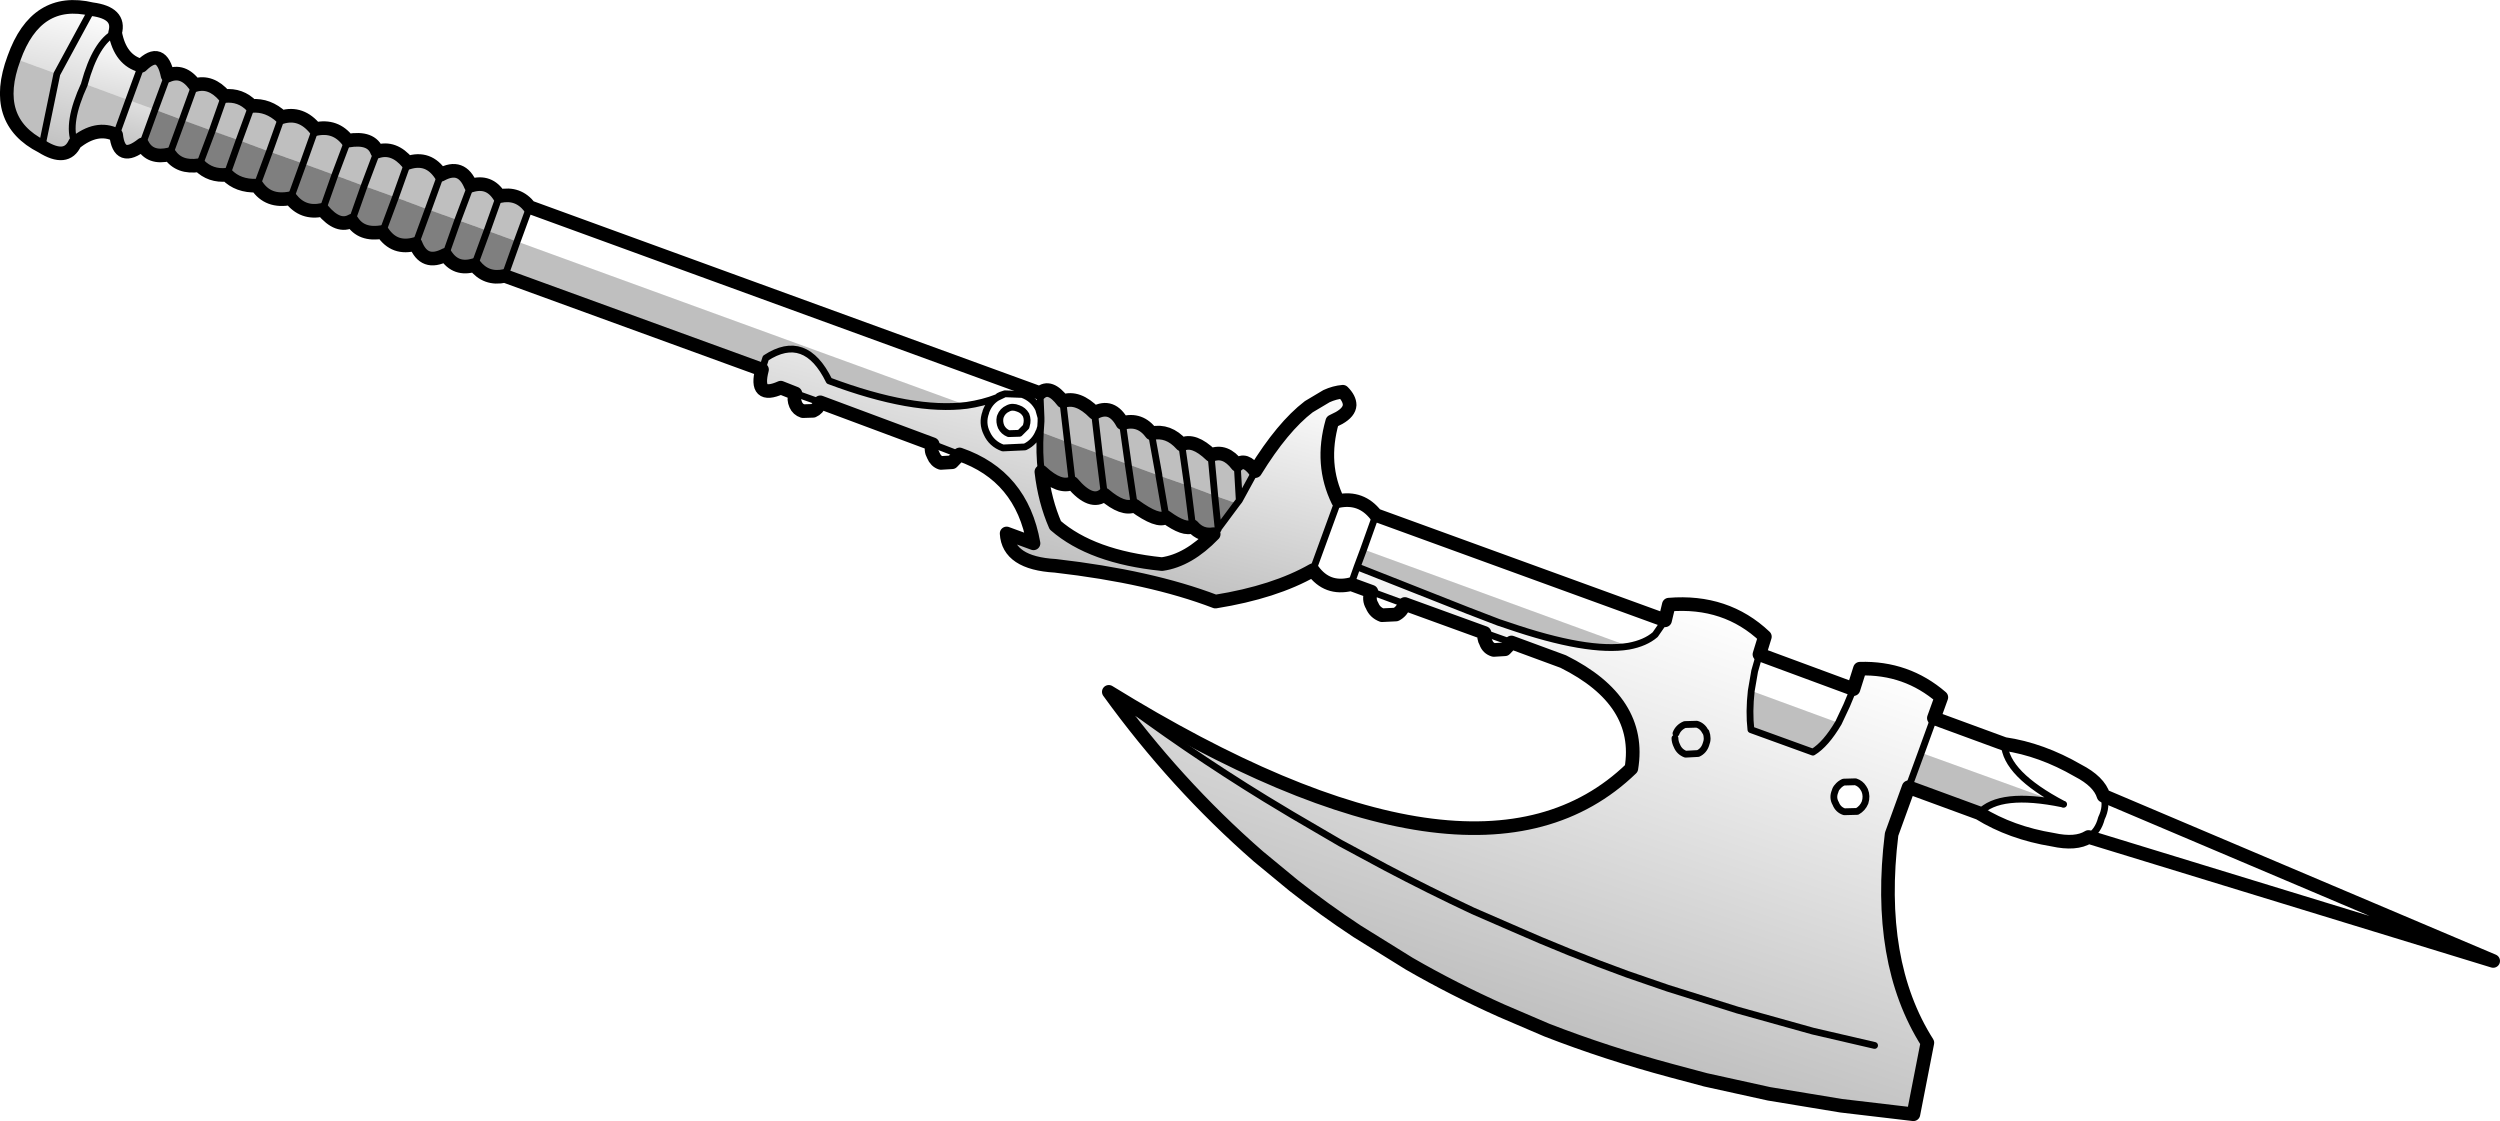 <?xml version="1.0" encoding="UTF-8" standalone="no"?>
<svg xmlns:xlink="http://www.w3.org/1999/xlink" height="164.55px" width="366.95px" xmlns="http://www.w3.org/2000/svg">
  <g transform="matrix(1.0, 0.0, 0.0, 1.0, 18.2, -258.0)">
    <path d="M2.55 267.65 Q5.5 264.75 6.4 269.1 8.65 268.1 10.4 270.5 12.75 269.8 14.75 272.1 17.1 271.85 18.75 273.55 21.15 273.35 23.15 275.2 26.0 274.35 28.1 276.95 31.05 276.3 32.85 278.65 36.35 278.05 37.15 280.25 39.6 279.45 41.65 281.9 44.7 280.9 46.5 283.65 49.55 281.95 50.9 285.25 53.6 284.4 55.1 286.8 57.85 286.2 59.55 288.4 L57.7 293.45 53.3 291.85 55.1 286.8 53.3 291.85 49.0 290.3 44.65 288.75 39.85 286.95 35.25 285.3 30.95 283.7 32.85 278.65 30.95 283.7 26.3 282.0 21.35 280.25 23.15 275.2 21.35 280.25 16.9 278.6 12.95 277.2 8.55 275.6 4.55 274.1 0.7 272.7 2.55 267.65 M134.45 315.7 Q135.9 314.4 137.8 316.9 140.0 316.1 142.45 318.6 145.0 317.2 146.55 320.1 149.15 319.35 150.8 321.6 153.3 321.05 155.25 323.25 157.0 322.35 159.55 324.8 161.65 323.95 163.4 326.25 164.55 325.15 166.05 327.15 L163.7 331.45 163.35 331.9 160.1 330.75 156.1 329.25 151.9 327.8 147.4 326.15 143.15 324.6 138.5 322.9 134.5 321.4 134.55 320.65 134.6 319.85 134.6 319.3 134.45 315.7 M272.3 377.35 L261.95 373.55 263.8 368.5 284.55 376.0 Q275.3 374.1 272.3 377.35 M93.65 312.25 L55.9 298.5 57.7 293.45 123.7 317.5 Q115.8 318.5 103.5 313.9 100.0 306.75 94.2 310.55 L93.65 312.25 M-1.15 277.8 Q-4.0 276.4 -7.2 279.0 -8.45 276.1 -5.8 270.35 L-5.8 270.3 0.7 272.7 -1.15 277.8 M-12.05 279.5 Q-19.55 275.7 -16.15 266.55 L-9.85 268.85 -12.05 279.5 M6.4 269.1 L4.55 274.1 6.4 269.1 M18.75 273.55 L16.9 278.6 18.75 273.55 M28.1 276.95 L26.3 282.0 28.1 276.95 M37.15 280.25 L35.25 285.3 37.15 280.25 M8.55 275.6 L10.4 270.5 8.55 275.6 M12.95 277.2 L14.75 272.1 12.95 277.2 M41.65 281.9 L39.85 286.95 41.65 281.9 M50.9 285.25 L49.0 290.3 50.9 285.25 M44.65 288.75 L46.5 283.65 44.65 288.75 M137.8 316.9 L138.5 322.9 137.8 316.9 M159.55 324.8 L160.1 330.75 159.55 324.8 M151.9 327.8 L151.9 327.7 150.8 321.6 151.9 327.7 151.9 327.8 M155.25 323.25 L156.1 329.25 155.25 323.25 M163.4 326.25 L163.7 331.45 163.4 326.25 M142.45 318.6 L143.15 324.6 142.45 318.6 M147.4 326.15 L146.55 320.1 147.4 326.15 M181.0 341.2 L181.95 338.65 220.85 352.85 Q214.9 353.85 203.1 349.8 L201.75 349.35 197.2 347.6 181.0 341.2 M251.65 364.1 Q249.8 367.25 247.9 368.4 L238.8 365.1 Q238.5 362.5 238.85 359.4 L251.65 364.1" fill="#000000" fill-opacity="0.251" fill-rule="evenodd" stroke="none"/>
    <path d="M55.9 298.5 Q53.15 299.1 51.45 296.9 48.7 297.75 47.2 295.4 44.05 297.05 42.8 293.8 39.7 294.7 37.95 292.05 34.8 292.6 33.45 290.4 31.45 291.55 29.15 288.8 26.25 289.45 24.45 287.1 21.15 287.75 19.5 285.25 16.75 285.35 15.1 283.65 12.7 283.9 11.05 282.25 8.1 282.7 6.7 280.65 3.8 281.35 2.7 279.2 L4.55 274.1 8.55 275.6 12.95 277.2 11.05 282.25 12.95 277.2 16.9 278.6 15.1 283.65 16.9 278.6 21.35 280.25 26.3 282.0 30.95 283.7 35.25 285.3 39.85 286.95 37.95 292.05 39.85 286.95 44.65 288.75 49.0 290.3 47.2 295.4 49.0 290.3 53.3 291.85 57.7 293.45 55.9 298.5 M6.7 280.65 L8.55 275.6 6.7 280.65 M33.45 290.4 L35.25 285.3 33.45 290.4 M30.95 283.7 L29.15 288.8 30.95 283.7 M24.45 287.1 L26.3 282.0 24.45 287.1 M42.8 293.8 L44.65 288.75 42.8 293.8 M19.5 285.25 L21.35 280.25 19.5 285.25 M51.45 296.9 L53.3 291.85 51.45 296.9 M138.5 322.9 L139.2 328.9 138.5 322.9 143.15 324.6 143.9 330.6 143.15 324.6 147.4 326.15 151.9 327.8 152.95 333.9 151.9 327.8 156.1 329.25 160.1 330.75 163.35 331.9 160.6 335.6 160.6 335.7 159.95 336.4 Q158.1 336.7 156.85 335.25 155.7 335.9 152.95 333.9 151.8 334.75 148.3 332.2 146.65 332.95 143.9 330.6 142.0 332.2 139.2 328.9 137.35 329.75 134.65 327.25 134.3 324.5 134.5 321.4 L138.5 322.9 M148.3 332.2 L147.4 326.15 148.3 332.2 M156.85 335.25 L156.1 329.25 156.85 335.25 M160.1 330.75 L160.6 335.6 160.1 330.75" fill="#000000" fill-opacity="0.502" fill-rule="evenodd" stroke="none"/>
    <path d="M2.7 279.2 Q-0.7 281.9 -1.15 277.8 L0.7 272.7 4.55 274.1 2.7 279.2" fill="url(#gradient0)" fill-rule="evenodd" stroke="none"/>
    <path d="M-1.3 262.8 Q-0.55 266.85 2.55 267.65 L0.7 272.7 -5.8 270.3 Q-4.15 264.25 -1.3 262.8" fill="url(#gradient1)" fill-rule="evenodd" stroke="none"/>
    <path d="M166.05 327.15 Q170.05 320.65 173.9 317.7 L176.5 316.15 Q177.7 315.6 178.9 315.5 179.9 316.5 179.9 317.45 179.85 318.5 178.35 319.35 L177.35 319.85 Q175.55 326.15 178.2 331.55 L174.5 341.7 Q168.9 344.9 160.2 346.3 150.65 342.65 136.7 341.05 129.8 340.65 129.55 336.3 L133.5 337.75 Q131.75 327.85 122.65 324.7 L122.45 324.65 118.7 323.2 102.2 317.05 98.55 315.75 96.4 314.9 Q92.5 316.65 93.65 312.25 L94.2 310.55 Q100.0 306.75 103.5 313.9 115.8 318.5 123.7 317.5 126.1 317.15 128.15 316.35 127.0 317.05 126.5 318.45 L126.5 318.5 Q125.9 320.1 126.65 321.6 127.35 323.15 129.0 323.75 L132.25 323.6 Q133.7 322.9 134.3 321.35 L134.5 321.4 Q134.3 324.5 134.65 327.25 135.15 331.55 136.7 335.1 142.05 339.75 152.35 340.8 156.25 340.25 159.95 336.4 L160.6 335.7 160.6 335.6 163.35 331.9 163.7 331.45 166.05 327.15" fill="url(#gradient2)" fill-rule="evenodd" stroke="none"/>
    <path d="M226.2 349.05 L226.75 346.75 Q235.15 346.05 240.85 351.45 L240.05 354.05 239.35 356.5 238.85 359.4 Q238.5 362.5 238.8 365.1 L247.9 368.4 Q249.8 367.25 251.65 364.1 L252.85 361.55 253.85 359.15 254.8 356.15 Q261.65 355.95 266.75 360.35 L265.65 363.4 263.8 368.5 261.95 373.55 259.45 380.45 Q257.15 399.15 264.7 411.05 L262.65 421.55 252.05 420.3 241.45 418.55 232.15 416.5 227.1 415.15 Q217.6 412.6 208.85 409.2 L202.2 406.35 Q195.15 403.2 188.65 399.45 L181.0 394.7 Q176.15 391.5 171.65 387.95 L166.5 383.7 Q154.3 373.05 144.55 359.55 198.5 392.8 221.25 370.8 222.9 360.9 211.25 355.1 L203.65 352.3 199.7 350.9 188.0 346.65 183.1 344.85 180.1 343.75 181.0 341.2 197.2 347.6 201.75 349.35 203.1 349.8 Q214.9 353.85 220.85 352.85 223.3 352.4 224.75 351.15 L226.2 349.05 M256.95 411.45 L247.9 409.35 236.8 406.25 226.6 403.05 220.65 401.0 Q212.1 397.9 203.75 394.2 L198.0 391.7 Q191.5 388.65 185.15 385.3 L178.55 381.75 171.45 377.6 167.55 375.25 Q155.8 368.05 144.55 359.55 155.8 368.05 167.55 375.25 L171.45 377.6 178.55 381.75 185.15 385.3 Q191.5 388.65 198.0 391.7 L203.75 394.2 Q212.1 397.9 220.65 401.0 L226.6 403.05 236.8 406.25 247.9 409.35 256.95 411.45 M227.65 366.35 Q227.65 366.9 227.95 367.5 228.3 368.35 229.2 368.7 L231.05 368.6 Q231.9 368.2 232.2 367.25 232.55 366.4 232.2 365.45 L232.15 365.45 Q231.7 364.55 230.85 364.3 L229.1 364.35 Q228.15 364.75 227.8 365.65 228.15 364.75 229.1 364.35 L230.85 364.3 Q231.7 364.55 232.15 365.45 L232.2 365.45 Q232.55 366.4 232.2 367.25 231.9 368.2 231.05 368.6 L229.2 368.7 Q228.3 368.35 227.95 367.5 227.65 366.9 227.65 366.35 M255.3 373.65 Q254.9 373.0 254.15 372.75 L252.4 372.8 Q251.85 373.05 251.5 373.5 251.25 373.75 251.15 374.15 250.75 375.1 251.25 375.95 251.6 376.85 252.5 377.15 L254.4 377.1 Q255.2 376.65 255.55 375.8 255.85 374.85 255.5 374.0 L255.3 373.65" fill="url(#gradient3)" fill-rule="evenodd" stroke="none"/>
    <path d="M-7.2 279.0 Q-8.45 281.75 -12.05 279.5 L-9.85 268.85 -4.7 259.35 Q-0.5 259.9 -1.3 262.8 -4.15 264.25 -5.8 270.3 L-5.8 270.35 Q-8.45 276.1 -7.2 279.0" fill="url(#gradient4)" fill-rule="evenodd" stroke="none"/>
    <path d="M-16.15 266.55 Q-12.9 257.4 -4.7 259.35 L-9.85 268.85 -16.15 266.55" fill="url(#gradient5)" fill-rule="evenodd" stroke="none"/>
    <path d="M2.55 267.65 Q5.5 264.75 6.4 269.1 8.65 268.1 10.4 270.5 12.75 269.8 14.75 272.1 17.1 271.85 18.75 273.55 21.15 273.35 23.15 275.2 26.0 274.35 28.1 276.95 31.05 276.3 32.85 278.65 36.35 278.05 37.15 280.25 39.6 279.45 41.65 281.9 44.7 280.9 46.5 283.65 49.55 281.95 50.9 285.25 53.6 284.4 55.1 286.8 57.85 286.2 59.55 288.4 L134.45 315.7 Q135.9 314.4 137.8 316.9 140.0 316.1 142.45 318.6 145.0 317.2 146.55 320.1 149.15 319.35 150.8 321.6 153.3 321.05 155.25 323.25 157.0 322.35 159.55 324.8 161.65 323.95 163.4 326.25 164.55 325.15 166.05 327.15 170.05 320.65 173.9 317.7 L176.5 316.15 Q177.7 315.6 178.9 315.5 179.9 316.5 179.9 317.45 179.85 318.5 178.35 319.35 L177.35 319.85 Q175.55 326.15 178.2 331.55 181.6 330.85 183.75 333.6 L226.2 349.05 226.75 346.75 Q235.15 346.05 240.85 351.45 L240.05 354.05 253.85 359.15 254.8 356.15 Q261.65 355.95 266.75 360.35 L265.65 363.4 276.0 367.2 Q281.45 368.0 286.8 371.1 289.9 372.7 290.55 374.8 L347.75 399.05 288.35 380.85 Q286.5 382.0 283.1 381.25 277.0 380.25 272.3 377.35 L261.95 373.55 259.45 380.45 Q257.15 399.15 264.7 411.05 L262.65 421.55 252.05 420.3 241.45 418.55 232.15 416.5 227.1 415.15 Q217.6 412.6 208.85 409.2 L202.2 406.35 Q195.15 403.2 188.65 399.45 L181.0 394.7 Q176.15 391.5 171.65 387.95 L166.5 383.7 Q154.3 373.05 144.55 359.55 198.5 392.8 221.25 370.8 222.9 360.9 211.25 355.1 L203.65 352.3 202.7 353.3 201.05 353.4 Q200.2 353.15 199.9 352.3 199.5 351.6 199.7 350.9 L188.0 346.65 187.95 346.75 Q187.55 347.75 186.7 348.2 L184.65 348.3 Q183.6 347.9 183.2 346.9 182.65 346.0 183.05 344.95 L183.1 344.85 180.1 343.75 Q176.6 344.6 174.5 341.7 168.9 344.9 160.2 346.3 150.65 342.65 136.7 341.05 129.8 340.65 129.55 336.3 L133.5 337.75 Q131.75 327.85 122.65 324.7 L121.55 325.85 119.9 325.95 Q119.15 325.7 118.8 324.85 118.35 324.05 118.65 323.25 L118.7 323.2 102.2 317.05 102.15 317.2 Q101.85 318.0 101.15 318.3 L99.65 318.35 Q98.9 318.1 98.6 317.4 98.25 316.6 98.5 315.9 L98.55 315.75 96.4 314.9 Q92.5 316.65 93.65 312.25 L55.9 298.5 Q53.15 299.1 51.45 296.9 48.7 297.75 47.2 295.4 44.05 297.05 42.8 293.8 39.7 294.7 37.95 292.05 34.8 292.6 33.45 290.4 31.45 291.55 29.15 288.8 26.25 289.45 24.45 287.1 21.15 287.75 19.5 285.25 16.75 285.35 15.1 283.65 12.7 283.9 11.05 282.25 8.1 282.7 6.7 280.65 3.8 281.35 2.7 279.2 -0.7 281.9 -1.15 277.8 -4.0 276.4 -7.2 279.0 -8.45 281.75 -12.05 279.5 -19.55 275.7 -16.15 266.55 -12.9 257.4 -4.7 259.35 -0.5 259.9 -1.3 262.8 -0.55 266.85 2.55 267.65 M134.65 327.25 Q137.35 329.75 139.2 328.9 142.0 332.2 143.9 330.6 146.65 332.95 148.3 332.2 151.8 334.75 152.95 333.9 155.7 335.9 156.85 335.25 158.1 336.7 159.95 336.4 156.25 340.25 152.35 340.8 142.05 339.75 136.7 335.1 135.15 331.55 134.65 327.25" fill="none" stroke="#000000" stroke-linecap="round" stroke-linejoin="round" stroke-width="2.0"/>
    <path d="M2.55 267.65 L0.7 272.7 -1.15 277.8 M4.55 274.1 L6.4 269.1 M16.9 278.6 L15.1 283.65 M11.05 282.25 L12.95 277.2 14.75 272.1 M8.55 275.6 L6.7 280.65 M16.9 278.6 L18.75 273.55 M4.55 274.1 L2.7 279.2 M30.95 283.7 L32.85 278.65 M23.15 275.2 L21.35 280.25 19.5 285.25 M26.3 282.0 L28.1 276.95 M37.95 292.05 L39.85 286.95 41.65 281.9 M35.25 285.3 L33.45 290.4 M35.25 285.3 L37.15 280.25 M29.15 288.8 L30.95 283.7 M26.3 282.0 L24.45 287.1 M10.4 270.5 L8.55 275.6 M44.65 288.75 L42.8 293.8 M47.2 295.4 L49.0 290.3 50.9 285.25 M57.7 293.45 L59.55 288.4 M55.1 286.8 L53.3 291.85 51.45 296.9 M46.5 283.65 L44.65 288.75 M128.15 316.35 Q127.0 317.05 126.5 318.45 L126.5 318.5 Q125.9 320.1 126.65 321.6 127.35 323.15 129.0 323.75 L132.25 323.6 Q133.7 322.9 134.3 321.35 L134.35 321.3 134.55 320.65 134.6 319.85 134.6 319.3 134.25 318.05 Q133.5 316.5 131.85 315.9 L129.3 315.8 128.15 316.35 Q128.4 316.1 128.7 316.0 L129.3 315.8 M128.65 319.1 Q128.95 318.3 129.75 317.95 130.4 317.6 131.25 317.95 132.0 318.2 132.4 318.9 132.7 319.65 132.45 320.45 L132.4 320.65 131.45 321.6 129.85 321.65 Q129.1 321.35 128.75 320.65 128.45 319.95 128.6 319.25 L128.65 319.1 M128.15 316.35 Q126.1 317.15 123.7 317.5 115.8 318.5 103.5 313.9 100.0 306.75 94.2 310.55 L93.65 312.25 M134.5 321.4 L134.55 320.65 M134.45 315.7 L134.6 319.3 M139.2 328.9 L138.5 322.9 137.8 316.9 M134.5 321.4 Q134.3 324.5 134.65 327.25 M143.9 330.6 L143.15 324.6 142.45 318.6 M118.7 323.2 L122.45 324.65 122.65 324.7 M152.95 333.9 L151.9 327.8 151.9 327.7 150.8 321.6 M147.4 326.15 L148.3 332.2 M156.1 329.25 L155.25 323.25 M160.1 330.75 L159.55 324.8 M163.35 331.9 L163.7 331.45 163.4 326.25 M159.95 336.4 L160.6 335.7 160.6 335.6 160.1 330.75 M156.1 329.25 L156.85 335.25 M146.55 320.1 L147.4 326.15 M98.55 315.75 L102.2 317.05 M57.7 293.45 L55.9 298.5 M178.2 331.55 L174.5 341.7 M163.7 331.45 L166.05 327.15 M181.95 338.65 L181.0 341.2 197.2 347.6 201.75 349.35 203.1 349.8 Q214.9 353.85 220.85 352.85 223.3 352.4 224.75 351.15 L226.2 349.05 M181.95 338.65 L183.75 333.6 M181.0 341.2 L180.1 343.75 M144.55 359.55 Q155.8 368.05 167.55 375.25 L171.45 377.6 178.55 381.75 185.15 385.3 Q191.5 388.65 198.0 391.7 L203.75 394.2 Q212.1 397.9 220.65 401.0 L226.6 403.05 236.8 406.25 247.9 409.35 256.95 411.45 M238.85 359.4 L239.35 356.5 240.05 354.05 M227.8 365.65 Q228.15 364.75 229.1 364.35 L230.85 364.3 Q231.7 364.55 232.15 365.45 L232.2 365.45 Q232.55 366.4 232.2 367.25 231.9 368.2 231.05 368.6 L229.2 368.7 Q228.3 368.35 227.95 367.5 227.65 366.9 227.65 366.35 M238.85 359.4 Q238.5 362.5 238.8 365.1 L247.9 368.4 Q249.8 367.25 251.65 364.1 L252.85 361.55 253.85 359.15 M183.1 344.85 L188.0 346.65 M199.7 350.9 L203.65 352.3 M265.65 363.4 L263.8 368.5 261.95 373.55 M284.55 376.0 L284.65 376.05 Q276.2 371.6 276.0 367.2 M255.3 373.65 L255.5 374.0 Q255.85 374.85 255.55 375.8 255.2 376.65 254.4 377.1 L252.5 377.15 Q251.6 376.85 251.25 375.95 250.75 375.1 251.15 374.15 251.25 373.75 251.5 373.5 251.85 373.05 252.4 372.8 L254.15 372.75 Q254.9 373.0 255.3 373.65 M284.65 376.05 L284.7 376.05 284.65 376.05 M288.35 380.85 Q289.75 380.05 290.25 378.1 291.1 376.35 290.55 374.8 M284.55 376.0 Q275.3 374.1 272.3 377.35 M163.35 331.9 L160.6 335.6 M-7.2 279.0 Q-8.45 276.1 -5.8 270.35 L-5.8 270.3 Q-4.15 264.25 -1.3 262.8 M-4.7 259.35 L-9.85 268.85 -12.05 279.5" fill="none" stroke="#000000" stroke-linecap="round" stroke-linejoin="round" stroke-width="1.0"/>
  </g>
  <defs>
    <linearGradient gradientTransform="matrix(-0.002, 0.009, -0.003, -8.0E-4, 2.65, 273.45)" gradientUnits="userSpaceOnUse" id="gradient0" spreadMethod="pad" x1="-819.2" x2="819.2">
      <stop offset="0.0" stop-color="#000000" stop-opacity="0.0"/>
      <stop offset="1.0" stop-color="#000000" stop-opacity="0.251"/>
    </linearGradient>
    <linearGradient gradientTransform="matrix(-0.003, 0.01, -0.005, -0.001, -2.4, 271.4)" gradientUnits="userSpaceOnUse" id="gradient1" spreadMethod="pad" x1="-819.2" x2="819.2">
      <stop offset="0.0" stop-color="#000000" stop-opacity="0.0"/>
      <stop offset="1.0" stop-color="#000000" stop-opacity="0.251"/>
    </linearGradient>
    <linearGradient gradientTransform="matrix(-0.006, 0.021, -0.051, -0.013, 135.75, 322.6)" gradientUnits="userSpaceOnUse" id="gradient2" spreadMethod="pad" x1="-819.2" x2="819.2">
      <stop offset="0.0" stop-color="#000000" stop-opacity="0.0"/>
      <stop offset="1.0" stop-color="#000000" stop-opacity="0.251"/>
    </linearGradient>
    <linearGradient gradientTransform="matrix(-0.013, 0.039, -0.076, -0.026, 209.1, 374.25)" gradientUnits="userSpaceOnUse" id="gradient3" spreadMethod="pad" x1="-819.2" x2="819.2">
      <stop offset="0.0" stop-color="#000000" stop-opacity="0.0"/>
      <stop offset="1.0" stop-color="#000000" stop-opacity="0.251"/>
    </linearGradient>
    <linearGradient gradientTransform="matrix(-0.003, 0.013, -0.004, -0.001, -6.65, 269.95)" gradientUnits="userSpaceOnUse" id="gradient4" spreadMethod="pad" x1="-819.2" x2="819.2">
      <stop offset="0.0" stop-color="#000000" stop-opacity="0.0"/>
      <stop offset="1.0" stop-color="#000000" stop-opacity="0.251"/>
    </linearGradient>
    <linearGradient gradientTransform="matrix(-0.003, 0.013, -0.005, -0.001, -11.95, 268.45)" gradientUnits="userSpaceOnUse" id="gradient5" spreadMethod="pad" x1="-819.2" x2="819.2">
      <stop offset="0.0" stop-color="#000000" stop-opacity="0.0"/>
      <stop offset="1.0" stop-color="#000000" stop-opacity="0.251"/>
    </linearGradient>
  </defs>
</svg>
